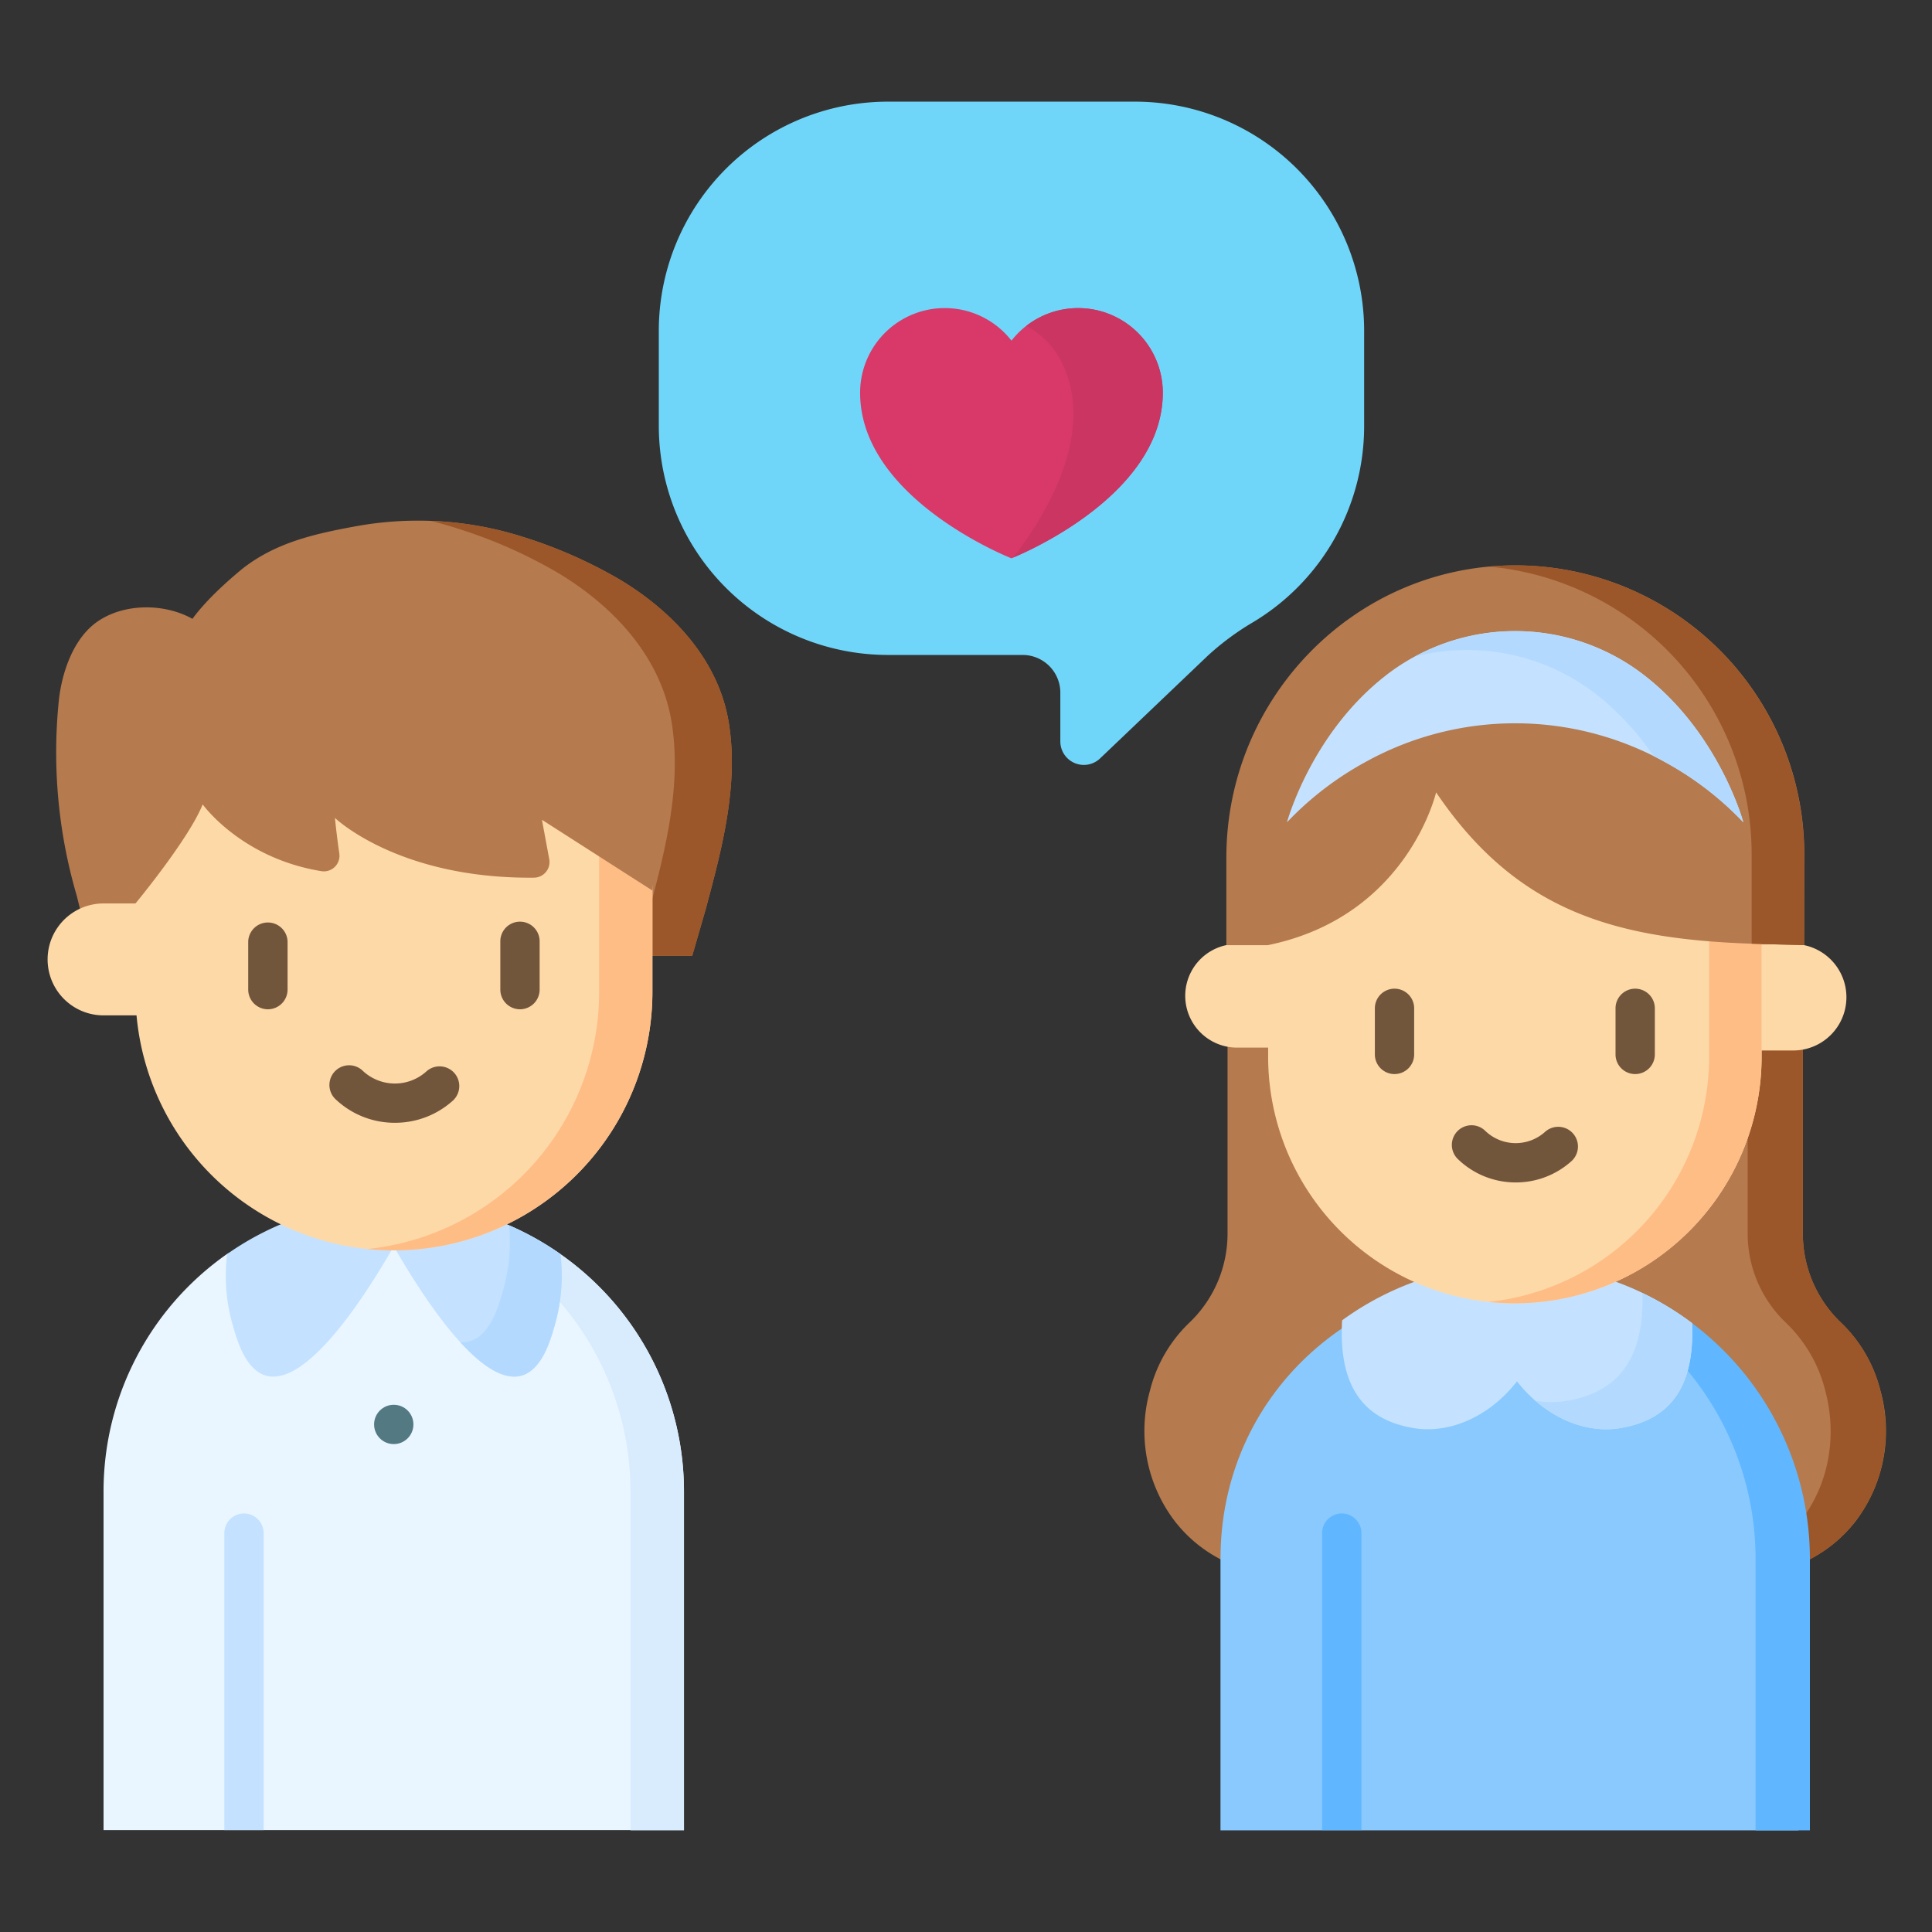<svg id="Layer_1" data-name="Layer 1" xmlns="http://www.w3.org/2000/svg" viewBox="0 0 512 512"><rect x="0" y="0" width="512" height="512" fill="#333333" stroke="none"/><defs><style>.cls-1{fill:#b57a4e;}.cls-2{fill:#9b5729;}.cls-3{fill:#eaf6ff;}.cls-4{fill:#d8ecfe;}.cls-5{fill:#c4e2ff;}.cls-6{fill:#b3dafe;}.cls-7{fill:#537983;}.cls-8{fill:#fed9a8;}.cls-9{fill:#ffbd86;}.cls-10{fill:#72563c;}.cls-11{fill:#8ac9fe;}.cls-12{fill:#60b7ff;}.cls-13{fill:#70d6f9;}.cls-14{fill:#d83968;}.cls-15{fill:#ca3561;}</style></defs><path class="cls-1" d="M187,241c4.27-15.88,8.8-32.81,6.15-49.36s-14.69-29.48-28.82-38a123.93,123.93,0,0,0-25.62-11.32,91.93,91.93,0,0,0-44.49-2.84c-10.89,2-21,4.26-29.84,11.13C63,151.75,55.45,157.88,51,164c-7.46-4.19-18.31-4.2-25.42.9-6.24,4.48-9.24,13.5-10,20.85a135.06,135.06,0,0,0,4.77,51.67l3.93,15.87H183.44Z"/><path class="cls-2" d="M187,241l-3.53,12.28H168.59l3-10.31c4.46-16.57,9.18-34.24,6.41-51.5s-15.31-30.76-30.06-39.61a128.23,128.23,0,0,0-26.72-11.81q-3.51-1.14-7.09-2a89.77,89.77,0,0,1,24.59,4.28,123.93,123.93,0,0,1,25.62,11.32c14.13,8.49,26.15,21.31,28.82,38S191.25,225.14,187,241Z"/><path class="cls-3" d="M181.26,485H27.44V395.31a76.79,76.79,0,0,1,32.74-63c1-.67,3.11-.14,4.09-.77,11.93-7.59,24.9-10.8,40.08-10.8a71.77,71.77,0,0,1,40.65,12c.74.48,2.8-.89,3.52-.38a76.79,76.79,0,0,1,32.74,63V485Z"/><path class="cls-4" d="M181.26,395.31v89.74H167.08V395.31a76.91,76.91,0,0,0-69.82-76.58q3.51-.32,7.09-.32a76.91,76.91,0,0,1,76.91,76.9Z"/><path class="cls-5" d="M69.87,406.29V485H59.45V406.29a5.21,5.21,0,1,1,10.42,0Z"/><path class="cls-5" d="M104.35,318.41v11.91c-4.23,7.27-25.87,44.93-37.69,31.71-2.77-3.09-4.07-7.63-5.18-11.54a47.37,47.37,0,0,1-1.3-18.14,76.51,76.51,0,0,1,44.17-13.94Z"/><path class="cls-5" d="M147.22,350.49c-1.11,3.91-2.41,8.45-5.18,11.54-11.83,13.22-33.46-24.44-37.69-31.71V318.41a76.51,76.51,0,0,1,44.17,13.94A47.37,47.37,0,0,1,147.22,350.49Z"/><path class="cls-6" d="M147.22,350.49c-1.11,3.91-2.41,8.45-5.18,11.54-5.49,6.13-13.09,1.31-20.07-6.33a7.5,7.5,0,0,0,6.32-2.77c2.78-3.09,4.08-7.63,5.18-11.53a46.77,46.77,0,0,0,1.45-16.67,76.7,76.7,0,0,1,13.6,7.62,47.37,47.37,0,0,1-1.3,18.14Z"/><circle class="cls-7" cx="104.35" cy="377.49" r="5.21"/><path class="cls-8" d="M104.39,331.37a68.49,68.49,0,0,1-68.49-68.5V209.56h137v53.31A68.5,68.5,0,0,1,104.39,331.37Z"/><path class="cls-9" d="M172.89,209.56v53.31A68.53,68.53,0,0,1,97.34,331a68.5,68.5,0,0,0,61.43-68.13V203.76Z"/><path class="cls-8" d="M36.59,269.08H27.06a14.83,14.83,0,0,1,0-29.65h9.53Z"/><path class="cls-10" d="M71,267.47a5.22,5.22,0,0,1-5.22-5.22V249.46a5.22,5.22,0,0,1,10.43,0v12.79A5.22,5.22,0,0,1,71,267.47Z"/><path class="cls-10" d="M137.8,267.47a5.22,5.22,0,0,1-5.21-5.22V249.46a5.21,5.21,0,1,1,10.42,0v12.79A5.22,5.22,0,0,1,137.8,267.47Z"/><path class="cls-10" d="M104.63,297.55a22.75,22.75,0,0,1-15.89-6.42,5.22,5.22,0,0,1,7.25-7.5,12.44,12.44,0,0,0,17,.31,5.22,5.22,0,0,1,7,7.76,22.85,22.85,0,0,1-15.28,5.85Z"/><path class="cls-1" d="M35.9,239.43s14.16-17.1,17.81-26.26c0,0,10.18,14.25,31.48,17.7a4.13,4.13,0,0,0,4.73-4.67c-.37-2.59-.8-5.9-1.16-9.45,0,0,16.76,16.21,52.8,15.84a4.15,4.15,0,0,0,4-4.89l-1.94-10.45L172.89,236l1.7-19.42-1.7-21.3H35.9l-5.19,21.3Z"/><path class="cls-1" d="M498.36,368.65a37.45,37.45,0,0,0-10.34-18,32.6,32.6,0,0,1-10.25-23.66v-50.4H325.31v50.4a32.59,32.59,0,0,1-10.25,23.66,37.45,37.45,0,0,0-10.34,18,39.48,39.48,0,0,0,6.57,34.43c5.49,7.07,14.54,13.62,29.37,14.9H462.42c14.83-1.28,23.88-7.83,29.37-14.9a39.52,39.52,0,0,0,6.57-34.43Z"/><path class="cls-2" d="M491.79,403.08c-5.49,7.07-14.53,13.62-29.37,14.9H447.8c14.83-1.28,23.88-7.83,29.37-14.9,7.57-9.72,9.72-22.52,6.57-34.44a37.46,37.46,0,0,0-10.34-18,32.59,32.59,0,0,1-10.25-23.66v-50.4h14.62v50.4A32.56,32.56,0,0,0,488,350.6a37.53,37.53,0,0,1,10.33,18c3.15,11.92,1,24.72-6.57,34.44Z"/><path class="cls-11" d="M476.57,485.06H323.44V413.12c0-43.13,35-74.87,78.1-74.87,16.25,0,30.4,3.92,42.9,12.42,1,.7,5.17,4,6.16,4.75,19,14.25,26,32.16,26,57.7v71.94Z"/><path class="cls-12" d="M360.79,406.29V485H350.37V406.29a5.21,5.21,0,1,1,10.42,0Z"/><path class="cls-12" d="M479.64,413.12v71.94h-14.4V413.12a78.1,78.1,0,0,0-70.9-77.77c2.37-.22,4.78-.33,7.2-.33a78.1,78.1,0,0,1,78.1,78.1Z"/><path class="cls-5" d="M429.33,378.47c-10.14,1.64-20.58-3.73-27.31-12.41-6.71,8.68-17.16,14.05-27.3,12.41-16.28-2.63-19.79-14.91-19.05-28.57A77.75,77.75,0,0,1,401.53,335h0a77.74,77.74,0,0,1,46.87,15.63c.58,13.36-3.1,25.24-19.08,27.82Z"/><path class="cls-6" d="M429.33,378.47c-7.94,1.29-16.07-1.73-22.46-7.27a25,25,0,0,0,8.19.05c16.57-2.68,20.61-14.81,20.17-28.6a77.69,77.69,0,0,1,13.18,8c.58,13.36-3.1,25.24-19.08,27.82Z"/><path class="cls-8" d="M466.14,278.39h9.07a14.11,14.11,0,1,0,0-28.22h-9.07Z"/><path class="cls-8" d="M336.66,277.63h-8.83a13.73,13.73,0,1,1,0-27.46h8.83Z"/><path class="cls-8" d="M401.45,345.41A65.39,65.39,0,0,1,336.07,280V229.13l82.78-44.26,48,51.63V280a65.39,65.39,0,0,1-65.38,65.39Z"/><path class="cls-9" d="M466.83,236.5V280a65.38,65.38,0,0,1-65.38,65.39,66.53,66.53,0,0,1-6.95-.37,65.39,65.39,0,0,0,58.43-65V221.54Z"/><path class="cls-10" d="M369.56,284.64a5.21,5.21,0,0,1-5.21-5.21V267.22a5.21,5.21,0,1,1,10.42,0v12.21A5.21,5.21,0,0,1,369.56,284.64Z"/><path class="cls-10" d="M433.34,284.64a5.21,5.21,0,0,1-5.21-5.21V267.22a5.21,5.21,0,1,1,10.42,0v12.21A5.21,5.21,0,0,1,433.34,284.64Z"/><path class="cls-10" d="M401.68,313.36a22,22,0,0,1-15.34-6.2,5.21,5.21,0,0,1,7.25-7.49,11.63,11.63,0,0,0,15.86.29,5.22,5.22,0,0,1,7,7.76,22,22,0,0,1-14.74,5.64Z"/><path class="cls-1" d="M478.12,250.48l-11.29-.31c-37.67-1-64.41-7.9-86.25-40.19,0,0-7.56,32.94-44.61,40.5H325V227.24c0-42.32,34-77.26,76.31-77.41a76.59,76.59,0,0,1,76.85,76.58Z"/><path class="cls-2" d="M478.12,226.41v24.07l-11.29-.3-2.62-.08V226.41a76.57,76.57,0,0,0-69.59-76.26c2.19-.21,4.41-.31,6.65-.32a76.59,76.59,0,0,1,76.85,76.58Z"/><path class="cls-5" d="M367.06,179.16c-19.68,15.4-26,38.76-26,38.76A84.16,84.16,0,0,1,361.76,202a81.83,81.83,0,0,1,79.56,0A84.16,84.16,0,0,1,462,217.92s-6.32-23.36-26-38.76a55.8,55.8,0,0,0-68.95,0Z"/><path class="cls-6" d="M462,217.91A84.4,84.4,0,0,0,441.31,202c-1-.57-2.06-1.12-3.11-1.64a73.15,73.15,0,0,0-15-16.21A55.79,55.79,0,0,0,375,174,55.78,55.78,0,0,1,436,179.16C455.39,194.31,461.82,217.19,462,217.91Z"/><path class="cls-13" d="M301,26.94H235.16A60.74,60.74,0,0,0,174.59,87.5V113a60.75,60.75,0,0,0,60.57,60.57H271a10,10,0,0,1,10,10v12.81A6.23,6.23,0,0,0,291.52,201L320,173.84a70.75,70.75,0,0,1,12.16-9A60.58,60.58,0,0,0,361.51,113V87.5A60.74,60.74,0,0,0,301,26.94Z"/><path class="cls-14" d="M285.73,81.65a22.43,22.43,0,0,0-17.68,8.62,22.43,22.43,0,0,0-40.11,13.82c0,28.18,40.11,43.87,40.11,43.87s40.11-15.69,40.11-43.87A22.44,22.44,0,0,0,285.73,81.65Z"/><path class="cls-15" d="M285.73,81.65A22.32,22.32,0,0,0,272,86.35a22.25,22.25,0,0,1,4.73,3.42L277,90c.08.08.17.16.24.24a16.69,16.69,0,0,1,1.33,1.45,22.47,22.47,0,0,1,3.08,4.87c8.86,19-5.26,41.06-13.11,51.16,4.62-1.92,39.61-17.35,39.61-43.67A22.44,22.44,0,0,0,285.73,81.65Z"/></svg>